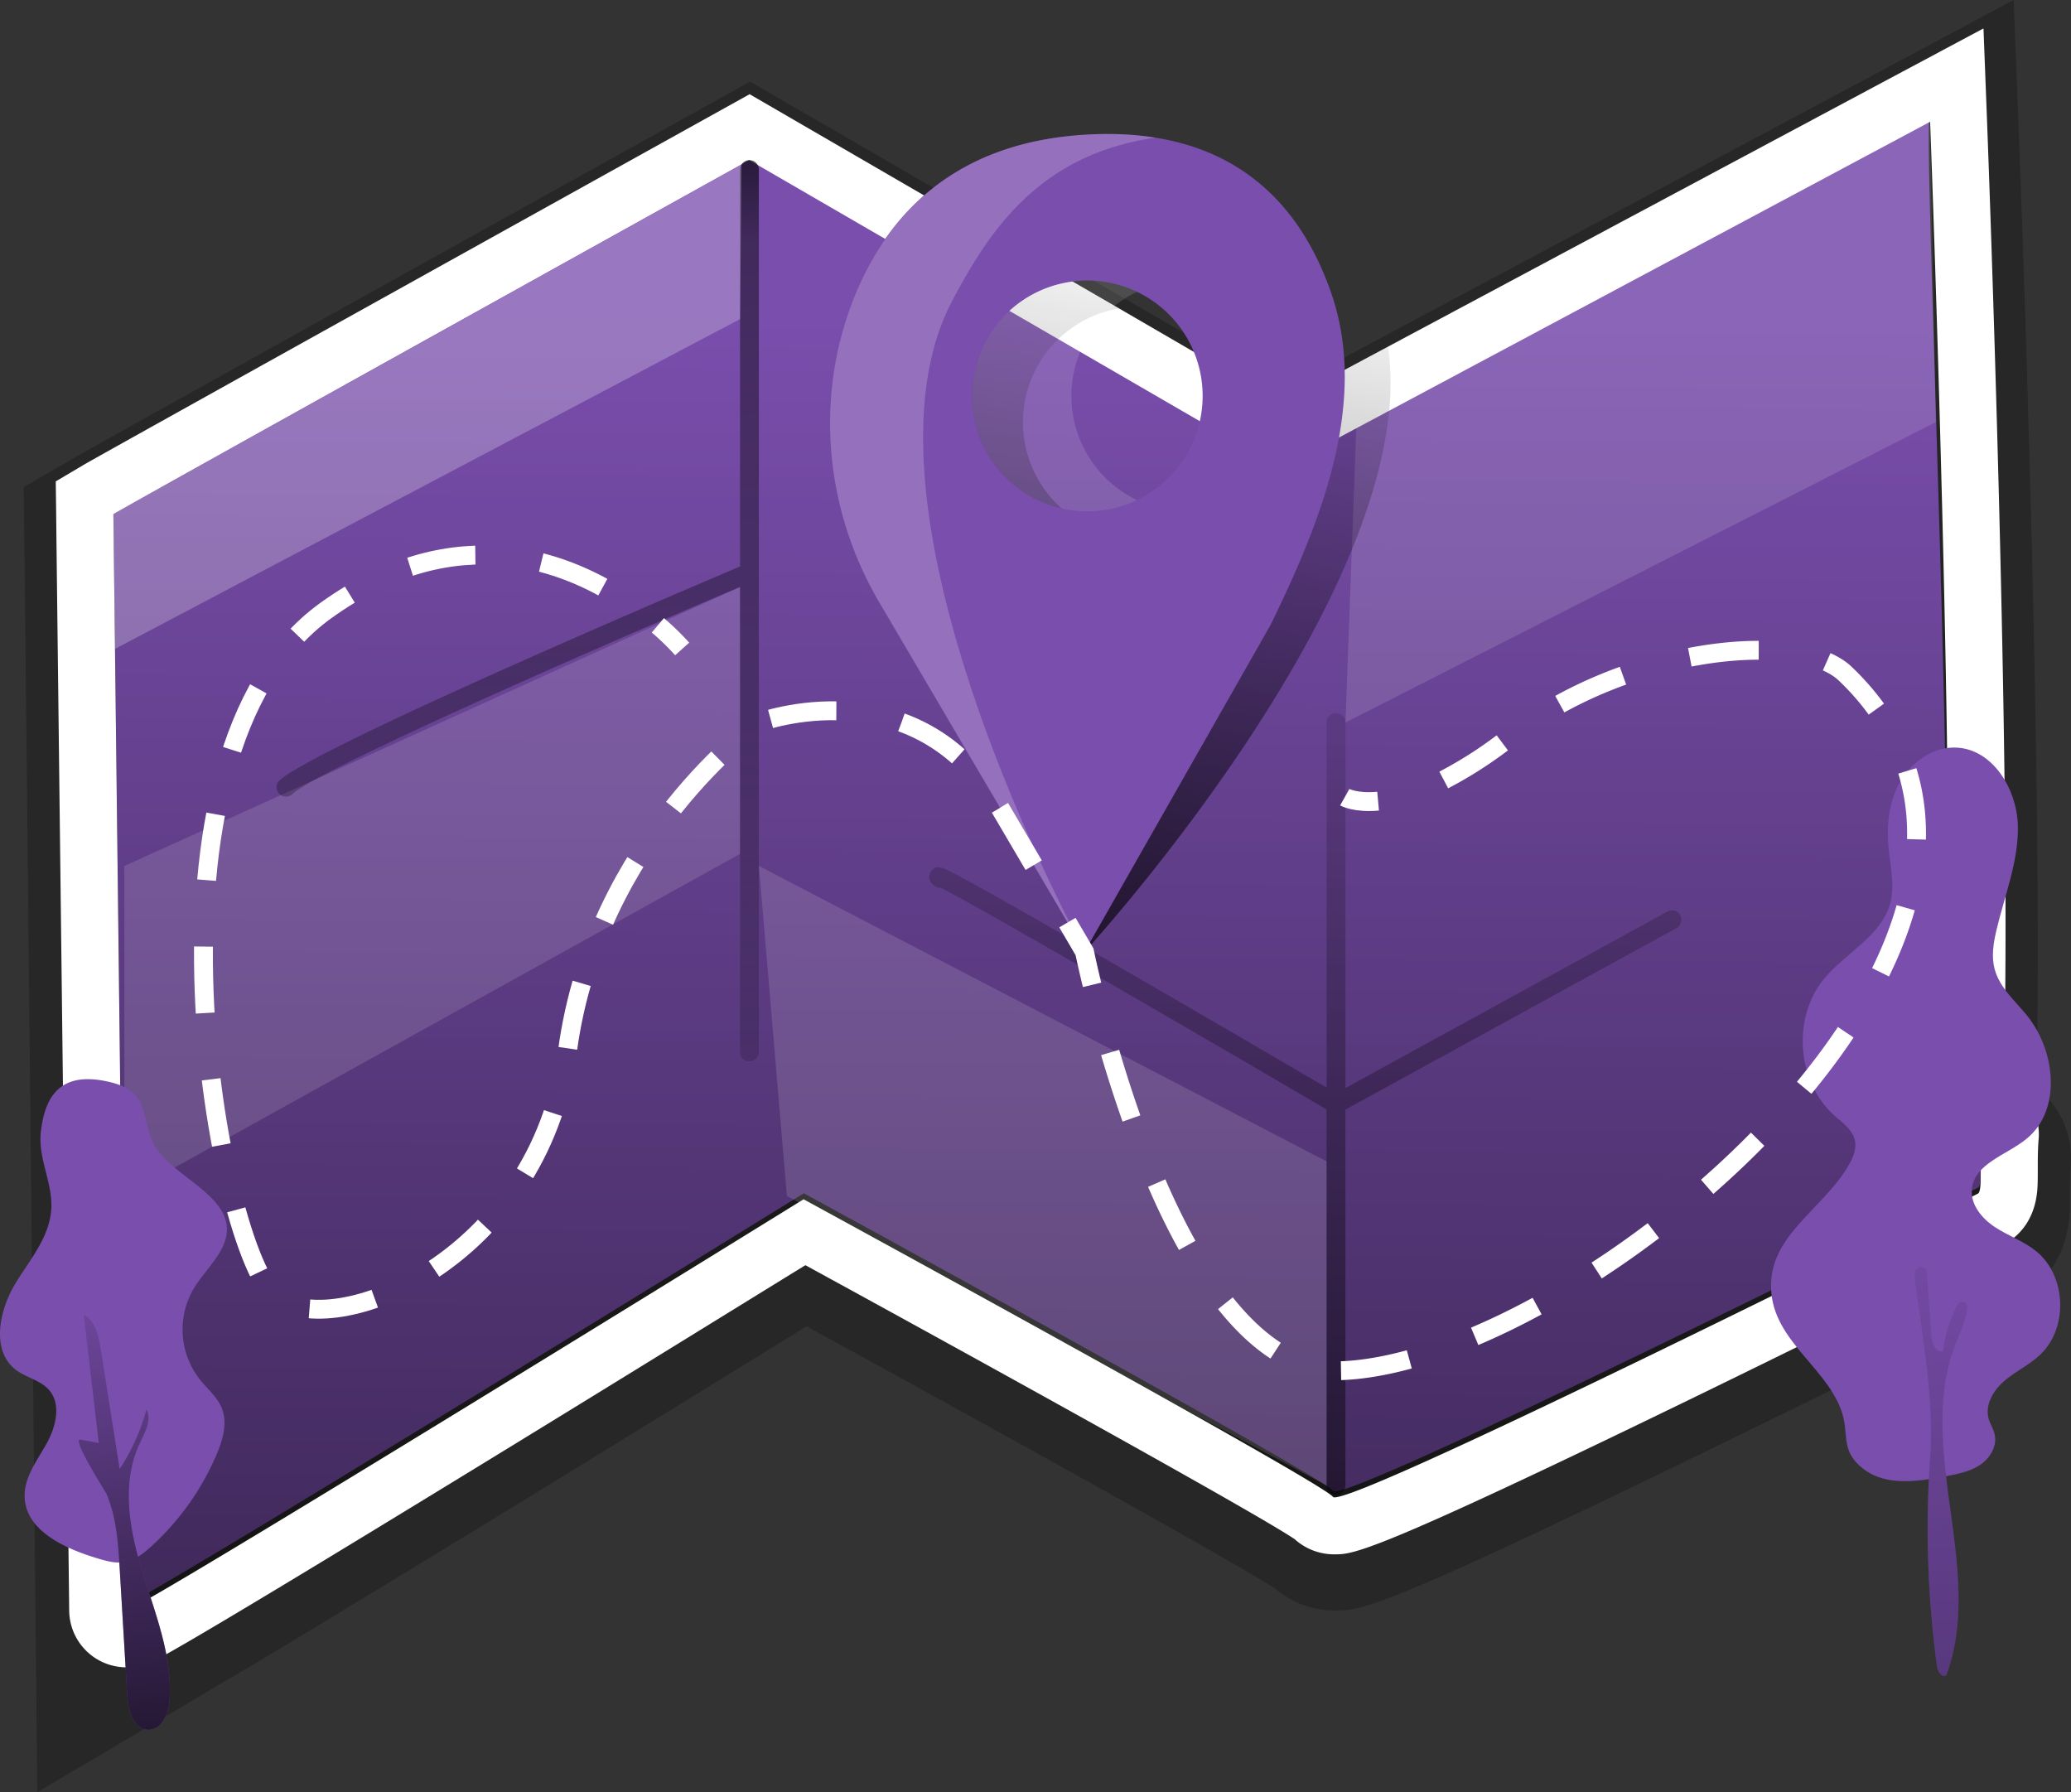 <svg id="Layer_1" data-name="Layer 1" xmlns="http://www.w3.org/2000/svg" xmlns:xlink="http://www.w3.org/1999/xlink" viewBox="0 0 549.23 475.22"><rect x="0" y="0" width="549.23" height="475.22" fill="#333333" stroke="none"/><defs><linearGradient id="linear-gradient" x1="286.26" y1="137.54" x2="281.23" y2="879.17" gradientUnits="userSpaceOnUse"><stop offset="0" stop-opacity="0"/><stop offset="0.97"/></linearGradient><linearGradient id="linear-gradient-2" x1="319.69" y1="111.43" x2="256.5" y2="415.43" xlink:href="#linear-gradient"/><linearGradient id="linear-gradient-3" x1="33.08" y1="382.35" x2="50.54" y2="576.06" xlink:href="#linear-gradient"/><linearGradient id="linear-gradient-4" x1="521.41" y1="360.43" x2="533.8" y2="872.87" xlink:href="#linear-gradient"/><linearGradient id="linear-gradient-5" x1="150.1" y1="458.09" x2="142.22" y2="49.26" gradientUnits="userSpaceOnUse"><stop offset="0" stop-opacity="0"/><stop offset="0.83" stop-opacity="0.47"/><stop offset="0.97"/></linearGradient><linearGradient id="linear-gradient-6" x1="356.64" y1="176.75" x2="343.12" y2="712.27" gradientUnits="userSpaceOnUse"><stop offset="0" stop-opacity="0"/><stop offset="0.9" stop-opacity="0.83"/><stop offset="0.97"/></linearGradient></defs><title>47. Maps</title><path d="M550.57,345.45a23.94,23.94,0,0,0-3-2.77c2-79.14-4.28-243.5-4.55-250.61l-1.45-37.72L347.79,157.84,206.46,76l-11.72,6.51c-16.56,9.2-162,90-169.07,94.13L13.8,183.53,14,198.85c.57,47.6,3.4,327,3.43,330.73,0,0,56.29-33.22,65.31-38.64,15-9.05,35.82-21.69,61.75-37.56,30.59-18.74,61.61-37.87,76.94-47.33,55.91,30.58,115,63.44,124.31,69.58a24.2,24.2,0,0,0,15.78,5.77c7,0,11.55,0,95.76-40.88,40.4-19.6,80.76-39.81,85.46-42.18,7.84-4,12.79-11.7,13.59-21.23.18-2.18.17-4.31.17-6.57s0-4.72.18-6.89A23.85,23.85,0,0,0,550.57,345.45ZM363,448.62c-6.73-4.38-23.65-14.16-69.07-39.32-34.37-19-68.86-37.85-69.2-38l-4.34-2.37-4.2,2.6C160.13,406.18,79.29,455.82,49.38,473.43c-.61-53.05-2.82-237.52-3.22-271.52,24-13.46,136.65-76.06,160-89l141,81.72L511.4,106.89c1.67,47.38,6.81,205.17,3.06,257.47a8.69,8.69,0,0,0,6.45,9C476,395.87,381.92,442.05,363,448.62Z" transform="translate(-7.54 -54.35)" opacity="0.24"/><path d="M37.6,189c7-4.12,168.61-93.87,168.61-93.87S350,173.67,350.09,168.05,522.17,86.82,519.4,85c-2.38-1.59,8,209.3,3.54,272-.1,1.37,10.31-4.69,10.2-3.47-.72,7.77.32,15.07-1.06,15.77-9.51,4.8-168.28,84.22-171,80.38s-140.37-78.9-140.37-78.9S41.05,481.79,41.05,479.69,37.6,189,37.6,189Z" transform="translate(-7.54 -54.35)" fill="#7a4ead"/><path d="M33.53,491.64l-.05-7.59c0-3.22-3.42-287.74-3.45-290.61L30,189l3.8-2.22c7-4.11,162.16-90.29,168.76-94l3.75-2.08,141.18,81.8L526.49,77,527,89.05c.31,8.09,7.17,188.74,4.16,261.25a9.07,9.07,0,0,1,1.79-.19,7.83,7.83,0,0,1,5.78,2.52,7.71,7.71,0,0,1,2,5.9c-.27,2.93-.26,5.84-.25,8.41,0,5.61,0,10.91-4.94,13.42-4.69,2.37-45,22.54-85.22,42.07-80.89,39.25-85.81,39.26-88.75,39.26h0a8,8,0,0,1-5.77-2.32c-7.31-5.41-84.64-48.14-134.82-75.54-11.59,7.16-48.27,29.8-84.84,52.2-25.84,15.84-46.58,28.45-61.63,37.5-30.12,18.11-30.68,18.11-33.36,18.11Z" transform="translate(-7.54 -54.35)" fill="url(#linear-gradient)"/><polygon points="356.82 191.59 513.37 111.93 511.83 32.27 359.68 113.53 356.82 191.59" fill="#fff" opacity="0.13"/><polygon points="32.98 229.64 196.27 155.64 196.27 226.42 32.98 316.99 32.98 229.64" fill="#fff" opacity="0.13"/><path d="M544.26,344.82a15.17,15.17,0,0,0-5.37-3.78c2.37-76.85-4.1-247.14-4.4-255l-.93-24.15L512.24,73.27l-136.6,73-28.05,15-9.47-5.49L304.3,136.13l-38.82-22.49-51.71-30-7.43-4.31-7.5,4.17c-6.61,3.67-161.8,89.88-168.91,94L22.33,182l.11,8.8c0,2.87,3.42,286.52,3.45,290.58a15.18,15.18,0,0,0,15.17,15.1c4.67,0,7.59-1.69,16.26-6.72,4.94-2.87,12-7.06,21-12.47,15.07-9.06,35.82-21.69,61.69-37.53,33.27-20.38,66.63-41,81.12-49.91,48.71,26.62,120.42,66.26,129.78,72.67a15.59,15.59,0,0,0,10.57,4c4.94,0,9.6,0,92-40,40.25-19.54,80.63-39.75,85.34-42.13,3-1.52,8.2-5.42,9-14.35.15-1.81.14-3.68.14-5.84,0-2.4,0-5.13.22-7.69A15.3,15.3,0,0,0,544.26,344.82Zm-12.21,26.07c-9.28,4.68-160.86,80.52-170.57,80.52a.56.56,0,0,1-.45-.14c-2.74-3.84-140.37-78.9-140.37-78.9s-176.28,109-179.6,109c0,0,0,0,0,0,0-2.1-3.45-290.7-3.45-290.7,7-4.12,168.61-93.87,168.61-93.87l49.19,28.5,32.81,19,50.89,29.49,8.22,4.76,28.65-15.3,143.43-76.6s8,209.3,3.54,272c0,.14.09.2.28.2,1.48,0,8.36-3.83,9.7-3.83.15,0,.23.05.22.16C532.39,362.89,533.43,370.19,532.05,370.89Z" transform="translate(-7.54 -54.35)" fill="#fff"/><path d="M375.64,146.23l-28.05,15-9.47-5.49a30.59,30.59,0,1,1-33.82-19.59l-38.82-22.49a63.54,63.54,0,0,0-10.11,11.62,78.4,78.4,0,0,0-8.26,15.94c-10.16,26.31-7.14,55.91,7.28,80.16l40.79,85.37S370,225.37,375.94,163.22A70.63,70.63,0,0,0,375.64,146.23Z" transform="translate(-7.54 -54.35)" fill="url(#linear-gradient-2)"/><path d="M11.58,394.77c-4.31,7.18-6.46,17.81.21,22.86,2.72,2.05,6.43,2.7,8.7,5.25,3.4,3.82,1.87,9.88-.64,14.35s-5.91,8.87-5.78,14c.23,9,10.56,13.71,19.17,16.31,2.45.74,5,1.49,7.53,1s4.71-2.17,6.65-3.91A70.19,70.19,0,0,0,65,440c1.63-3.85,2.91-8.23,1.4-12.13-1.2-3.11-4-5.3-6-7.9a21.43,21.43,0,0,1-2-23c2-3.71,5.1-6.73,7.3-10.34,8.61-14.08-12.72-19.28-17.49-29.17-3.59-7.44-.47-14.08-12.89-16.47-10.95-2.11-15.78,3-16.95,13.55-.81,7.39,3.52,14,2.7,21.26S15.14,388.83,11.58,394.77Z" transform="translate(-7.54 -54.35)" fill="#7a4ead"/><path d="M39.29,470.49l2,33.42c.23,3.93,1.61,9,5.55,9.13,3.67.09,5.47-4.47,5.69-8.14.69-11.56-3.82-22.69-7.23-33.75s-5.66-23.43-.76-33.91c1.38-2.94,3.32-6.28,1.85-9.18a54.22,54.22,0,0,1-7.12,15.84l-5-31.74c-.55-3.52-1.42-7.5-4.53-9.24l4,34.07-4.85-.89c-2.54-.46,6.59,13.68,6.89,14.39C38.44,456.74,38.89,463.79,39.29,470.49Z" transform="translate(-7.54 -54.35)" fill="#7a4ead"/><path d="M477.34,393.12C478.64,380.83,492,373.81,498,363c1.07-1.9,1.93-4.1,1.47-6.24-.61-2.82-3.25-4.63-5.4-6.54-10-8.9-11.34-25.9-2.84-36.25,5.74-7,15.28-11.4,17.6-20.13,1.25-4.69.05-9.63-.42-14.46-.6-6.11,0-12.53,3.12-17.85s8.91-9.28,15-8.93c9.55.54,15.85,11,16.14,20.52s-3.53,18.69-5.7,28c-.78,3.33-1.34,6.84-.47,10.14,1.3,5,5.48,8.5,8.68,12.48,7.56,9.42,9.13,25-.23,32.62-5.25,4.28-13.74,6.5-14.46,13.24-.45,4.14,2.64,7.88,6.12,10.16s7.53,3.68,10.79,6.27c8.2,6.51,8.75,20.53,1.08,27.67-2.83,2.62-6.41,4.29-9.34,6.79s-5.25,6.38-4.21,10.08c.4,1.42,1.25,2.67,1.59,4.1.74,3.12-1.22,6.38-3.88,8.15s-5.92,2.4-9.07,3c-7.14,1.32-15.79,2.83-22-2.06s-3.45-9.23-5.74-15.46C491.25,415.76,475.7,408.67,477.34,393.12Z" transform="translate(-7.54 -54.35)" fill="#7a4ead"/><path d="M515.54,395a27.47,27.47,0,0,1-.25-3.19,1.62,1.62,0,0,1,3.23-.09l1.22,16.8c.15,2,1.18,4.66,3.11,4.15a35.69,35.69,0,0,1,3.43-11.6,1.52,1.52,0,0,1,2.87.89c-.46,2.94-1.88,5.91-3,8.74-10.77,27.56,7.85,60-2.39,87.73-.82,1.13-2.31-.66-2.5-2A270.73,270.73,0,0,1,519.4,441C520.47,425.54,517.57,410.31,515.54,395Z" transform="translate(-7.54 -54.35)" fill="#7a4ead"/><path d="M39.29,470.49l2,33.42c.23,3.93,1.61,9,5.55,9.13,3.67.09,5.47-4.47,5.69-8.14.69-11.56-3.82-22.69-7.23-33.75s-5.66-23.43-.76-33.91c1.38-2.94,3.32-6.28,1.85-9.18a54.22,54.22,0,0,1-7.12,15.84l-5-31.74c-.55-3.52-1.42-7.5-4.53-9.24l4,34.07-4.85-.89c-2.54-.46,6.59,13.68,6.89,14.39C38.44,456.74,38.89,463.79,39.29,470.49Z" transform="translate(-7.54 -54.35)" fill="url(#linear-gradient-3)"/><path d="M515.54,395a27.47,27.47,0,0,1-.25-3.19,1.62,1.62,0,0,1,3.23-.09l1.22,16.8c.15,2,1.18,4.66,3.11,4.15a35.43,35.43,0,0,1,3.83-12.37,1.37,1.37,0,0,1,2.58.77c-.29,3.22-1.88,6.52-3.1,9.63-10.77,27.56,7.85,60-2.39,87.73-.82,1.13-2.31-.66-2.5-2A270.73,270.73,0,0,1,519.4,441C520.47,425.54,517.57,410.31,515.54,395Z" transform="translate(-7.54 -54.35)" fill="url(#linear-gradient-4)"/><path d="M360.65,132.26c-7.91-23.06-25.34-43.49-62.4-42.33-37.77,1.18-56,22-64.66,44.33-10.16,26.31-7.14,55.92,7.28,80.16l54.31,92.31L344.53,220C356.55,195.27,370.94,162.21,360.65,132.26Zm-64.76,57.67a30.59,30.59,0,1,1,30.59-30.58A30.58,30.58,0,0,1,295.89,189.93Z" transform="translate(-7.54 -54.35)" fill="#7a4ead"/><path d="M260,134.26c10.07-19.11,23.35-39,54-43.41a82.2,82.2,0,0,0-15.67-.92c-37.77,1.18-56,22-64.66,44.33-10.16,26.31-7.14,55.92,7.28,80.16l54.31,92.31h0S230.63,189.93,260,134.26Z" transform="translate(-7.54 -54.35)" fill="#fff" opacity="0.2"/><path d="M291.67,159.35a30.62,30.62,0,0,1,17.4-27.62,30.59,30.59,0,1,0,0,55.23A30.6,30.6,0,0,1,291.67,159.35Z" transform="translate(-7.54 -54.35)" fill="#fff" opacity="0.13"/><path d="M206.3,96.82a2.5,2.5,0,0,0-2.5,2.5V204.56c-15.33,6.51-114.12,48.61-122.35,56.95A2.5,2.5,0,0,0,85,265c5.72-5.8,73.08-35.61,118.79-55V333.3h0a2.5,2.5,0,0,0,5,0v-234A2.49,2.49,0,0,0,206.3,96.82Z" transform="translate(-7.54 -54.35)" fill="url(#linear-gradient-5)"/><path d="M453.15,297.06a2.51,2.51,0,0,0-3.4-1l-85.39,46.81V245.94a2.5,2.5,0,1,0-5,0v96.81c-8.18-4.79-28.49-16.65-48.66-28.33-15.26-8.83-27.44-15.82-36.22-20.78-5.22-2.95-9.28-5.2-12.08-6.71-4.92-2.65-6.58-3.54-8-1.49-.32.46-1.19,2.12.94,3.8a2.55,2.55,0,0,0,1.7.53c9.33,4.63,64.62,36.7,102.3,58.77v99.73a2.5,2.5,0,0,0,5,0V348.59l87.8-48.13A2.51,2.51,0,0,0,453.15,297.06Z" transform="translate(-7.54 -54.35)" fill="url(#linear-gradient-6)"/><polygon points="30.03 136.28 196.65 43.64 196.27 84.61 30.46 172.09 30.03 136.28" fill="#fff" opacity="0.24"/><polygon points="201.27 229.64 351.82 307.98 351.82 393.92 208.68 317.15 201.27 229.64" fill="#fff" opacity="0.13"/><path d="M364.17,265.75s2.84,1.6,8.84,1.05" transform="translate(-7.54 -54.35)" fill="none" stroke="#fff" stroke-miterlimit="10" stroke-width="5"/><path d="M390.43,261.18a111.11,111.11,0,0,0,17.66-11.5C438.5,226,484.46,221.15,496.9,233c68.67,65.56-66.81,181.18-132.73,184.78-34.85,1.9-56.24-61.55-64.75-93.37" transform="translate(-7.54 -54.35)" fill="none" stroke="#fff" stroke-miterlimit="10" stroke-width="5" stroke-dasharray="18.4 18.4"/><path d="M297.15,315.51c-1.32-5.47-2-8.78-2-8.78L290.62,299" transform="translate(-7.54 -54.35)" fill="none" stroke="#fff" stroke-miterlimit="10" stroke-width="5"/><path d="M281.67,283.77l-8.93-15.19c-22.45-38.15-63.94-22.64-63.94-22.64s-43.13,30.73-50.74,86.93-62.23,77.3-77.33,65.5S40.65,254.7,93.87,216.31c34.95-25.23,64.81-12.94,81.18-1.54" transform="translate(-7.54 -54.35)" fill="none" stroke="#fff" stroke-miterlimit="10" stroke-width="5" stroke-dasharray="17.64 17.64"/><path d="M182,220.17a65.58,65.58,0,0,1,6.45,6.27" transform="translate(-7.54 -54.35)" fill="none" stroke="#fff" stroke-miterlimit="10" stroke-width="5"/></svg>